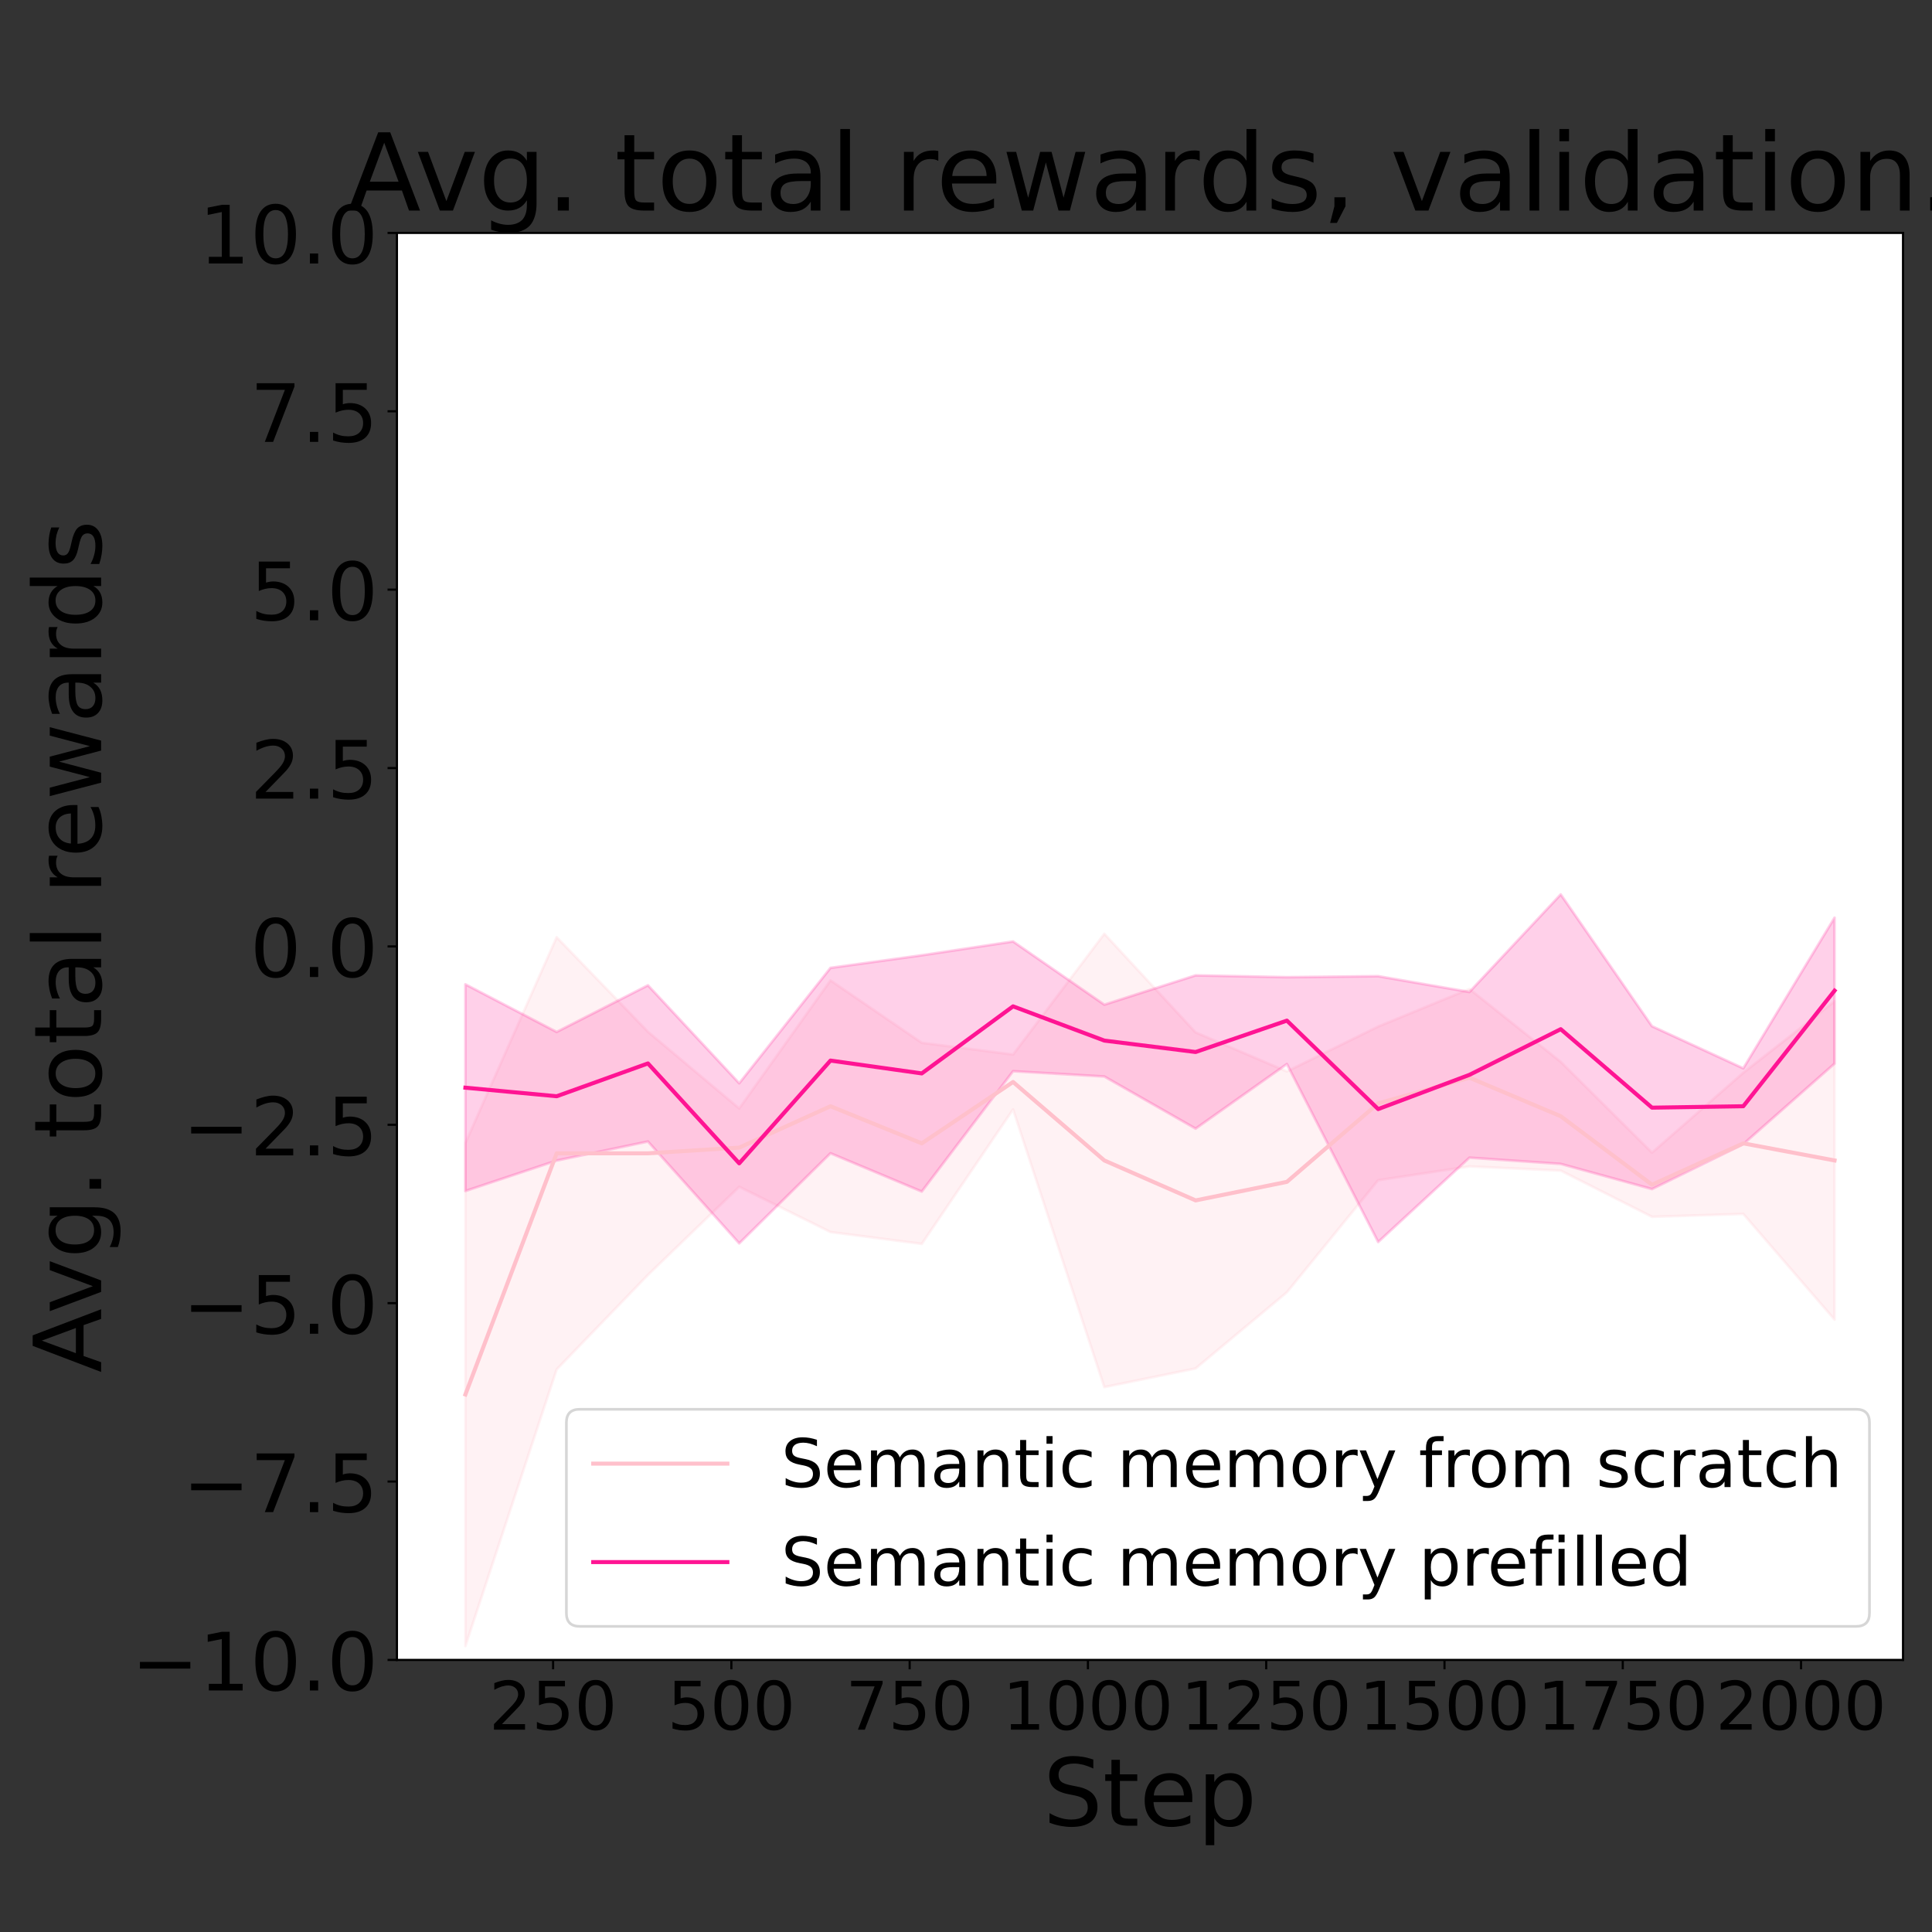 <?xml version="1.0" encoding="UTF-8"?>
<svg xmlns="http://www.w3.org/2000/svg" xmlns:xlink="http://www.w3.org/1999/xlink" width="720pt" height="720pt" viewBox="0 0 720 720" version="1.1">
<rect x="0" y="0" width="720" height="720" fill="#333333" stroke="none"/>
<defs>
<g>
<symbol overflow="visible" id="glyph0-0">
<path style="stroke:none;" d="M 4.801 -2.074 L 13.398 -2.074 L 13.398 0 L 1.824 0 L 1.824 -2.074 C 2.75 -3.023 4.023 -4.324 5.648 -5.977 C 7.25 -7.602 8.273 -8.648 8.699 -9.125 C 9.5 -10 10.051 -10.75 10.352 -11.375 C 10.648 -11.977 10.824 -12.602 10.824 -13.199 C 10.824 -14.148 10.477 -14.949 9.801 -15.551 C 9.125 -16.148 8.25 -16.477 7.148 -16.477 C 6.375 -16.477 5.551 -16.324 4.699 -16.074 C 3.852 -15.801 2.926 -15.398 1.949 -14.852 L 1.949 -17.352 C 2.949 -17.75 3.875 -18.051 4.727 -18.25 C 5.574 -18.449 6.375 -18.551 7.102 -18.551 C 8.977 -18.551 10.477 -18.074 11.602 -17.125 C 12.727 -16.176 13.301 -14.926 13.301 -13.352 C 13.301 -12.602 13.148 -11.875 12.875 -11.227 C 12.602 -10.551 12.102 -9.75 11.352 -8.852 C 11.148 -8.602 10.5 -7.926 9.398 -6.801 C 8.301 -5.676 6.773 -4.102 4.801 -2.074 Z M 4.801 -2.074 "/>
</symbol>
<symbol overflow="visible" id="glyph0-1">
<path style="stroke:none;" d="M 2.699 -18.227 L 12.375 -18.227 L 12.375 -16.148 L 4.949 -16.148 L 4.949 -11.676 C 5.301 -11.801 5.676 -11.898 6.023 -11.949 C 6.375 -12 6.75 -12.051 7.102 -12.051 C 9.125 -12.051 10.727 -11.477 11.926 -10.375 C 13.125 -9.25 13.727 -7.75 13.727 -5.852 C 13.727 -3.875 13.102 -2.352 11.875 -1.273 C 10.648 -0.199 8.926 0.324 6.727 0.324 C 5.949 0.324 5.176 0.25 4.375 0.148 C 3.574 0.023 2.773 -0.148 1.926 -0.426 L 1.926 -2.898 C 2.648 -2.5 3.398 -2.199 4.199 -2 C 4.977 -1.801 5.801 -1.727 6.676 -1.727 C 8.074 -1.727 9.199 -2.074 10.023 -2.824 C 10.824 -3.574 11.25 -4.574 11.25 -5.852 C 11.25 -7.102 10.824 -8.102 10.023 -8.852 C 9.199 -9.602 8.074 -9.977 6.676 -9.977 C 6.023 -9.977 5.352 -9.898 4.699 -9.75 C 4.051 -9.602 3.375 -9.375 2.699 -9.074 Z M 2.699 -18.227 "/>
</symbol>
<symbol overflow="visible" id="glyph0-2">
<path style="stroke:none;" d="M 7.949 -16.602 C 6.676 -16.602 5.727 -15.977 5.074 -14.727 C 4.426 -13.477 4.125 -11.602 4.125 -9.102 C 4.125 -6.602 4.426 -4.727 5.074 -3.477 C 5.727 -2.227 6.676 -1.602 7.949 -1.602 C 9.227 -1.602 10.176 -2.227 10.824 -3.477 C 11.449 -4.727 11.773 -6.602 11.773 -9.102 C 11.773 -11.602 11.449 -13.477 10.824 -14.727 C 10.176 -15.977 9.227 -16.602 7.949 -16.602 Z M 7.949 -18.551 C 9.977 -18.551 11.523 -17.727 12.625 -16.125 C 13.699 -14.5 14.25 -12.148 14.25 -9.102 C 14.25 -6.023 13.699 -3.676 12.625 -2.074 C 11.523 -0.477 9.977 0.324 7.926 0.324 C 5.875 0.324 4.324 -0.477 3.25 -2.074 C 2.176 -3.676 1.648 -6.023 1.648 -9.102 C 1.648 -12.148 2.176 -14.5 3.25 -16.125 C 4.324 -17.727 5.898 -18.551 7.949 -18.551 Z M 7.949 -18.551 "/>
</symbol>
<symbol overflow="visible" id="glyph0-3">
<path style="stroke:none;" d="M 2.051 -18.227 L 13.773 -18.227 L 13.773 -17.176 L 7.148 0 L 4.574 0 L 10.801 -16.148 L 2.051 -16.148 Z M 2.051 -18.227 "/>
</symbol>
<symbol overflow="visible" id="glyph0-4">
<path style="stroke:none;" d="M 3.102 -2.074 L 7.125 -2.074 L 7.125 -15.977 L 2.75 -15.102 L 2.75 -17.352 L 7.102 -18.227 L 9.574 -18.227 L 9.574 -2.074 L 13.602 -2.074 L 13.602 0 L 3.102 0 Z M 3.102 -2.074 "/>
</symbol>
<symbol overflow="visible" id="glyph0-5">
<path style="stroke:none;" d="M 13.375 -17.625 L 13.375 -15.227 C 12.426 -15.676 11.551 -16 10.727 -16.227 C 9.875 -16.426 9.074 -16.551 8.324 -16.551 C 6.977 -16.551 5.926 -16.273 5.199 -15.773 C 4.477 -15.25 4.125 -14.5 4.125 -13.551 C 4.125 -12.75 4.352 -12.125 4.852 -11.727 C 5.324 -11.301 6.25 -10.977 7.602 -10.727 L 9.102 -10.426 C 10.926 -10.074 12.273 -9.449 13.148 -8.574 C 14.023 -7.676 14.477 -6.5 14.477 -5.023 C 14.477 -3.25 13.875 -1.926 12.699 -1.023 C 11.5 -0.125 9.773 0.324 7.5 0.324 C 6.625 0.324 5.699 0.227 4.727 0.051 C 3.75 -0.125 2.75 -0.398 1.727 -0.801 L 1.727 -3.352 C 2.727 -2.773 3.699 -2.352 4.648 -2.074 C 5.602 -1.773 6.551 -1.648 7.5 -1.648 C 8.898 -1.648 9.977 -1.926 10.75 -2.477 C 11.5 -3.023 11.898 -3.801 11.898 -4.852 C 11.898 -5.75 11.625 -6.449 11.074 -6.949 C 10.523 -7.449 9.625 -7.824 8.375 -8.074 L 6.875 -8.375 C 5.023 -8.727 3.699 -9.301 2.875 -10.102 C 2.051 -10.875 1.648 -11.949 1.648 -13.352 C 1.648 -14.949 2.199 -16.227 3.352 -17.148 C 4.477 -18.074 6.051 -18.551 8.051 -18.551 C 8.898 -18.551 9.75 -18.477 10.648 -18.324 C 11.523 -18.176 12.426 -17.926 13.375 -17.625 Z M 13.375 -17.625 "/>
</symbol>
<symbol overflow="visible" id="glyph0-6">
<path style="stroke:none;" d="M 14.051 -7.398 L 14.051 -6.301 L 3.727 -6.301 C 3.824 -4.75 4.273 -3.551 5.125 -2.75 C 5.949 -1.949 7.102 -1.551 8.602 -1.551 C 9.449 -1.551 10.301 -1.648 11.102 -1.852 C 11.898 -2.051 12.727 -2.375 13.523 -2.824 L 13.523 -0.699 C 12.727 -0.352 11.898 -0.074 11.051 0.074 C 10.199 0.227 9.324 0.324 8.477 0.324 C 6.273 0.324 4.551 -0.301 3.273 -1.551 C 2 -2.801 1.375 -4.523 1.375 -6.699 C 1.375 -8.926 1.977 -10.699 3.176 -12.023 C 4.375 -13.324 6.023 -14 8.074 -14 C 9.926 -14 11.375 -13.398 12.449 -12.227 C 13.5 -11.023 14.051 -9.426 14.051 -7.398 Z M 11.801 -8.051 C 11.773 -9.273 11.426 -10.25 10.773 -11 C 10.102 -11.727 9.199 -12.102 8.102 -12.102 C 6.852 -12.102 5.852 -11.727 5.102 -11.023 C 4.352 -10.324 3.898 -9.324 3.801 -8.051 Z M 11.801 -8.051 "/>
</symbol>
<symbol overflow="visible" id="glyph0-7">
<path style="stroke:none;" d="M 13 -11.051 C 13.551 -12.051 14.227 -12.773 15 -13.273 C 15.773 -13.75 16.699 -14 17.773 -14 C 19.176 -14 20.273 -13.5 21.051 -12.5 C 21.824 -11.5 22.227 -10.074 22.227 -8.25 L 22.227 0 L 19.977 0 L 19.977 -8.176 C 19.977 -9.477 19.727 -10.449 19.273 -11.102 C 18.801 -11.727 18.102 -12.051 17.148 -12.051 C 15.977 -12.051 15.051 -11.648 14.375 -10.875 C 13.699 -10.102 13.375 -9.051 13.375 -7.727 L 13.375 0 L 11.125 0 L 11.125 -8.176 C 11.125 -9.477 10.875 -10.449 10.426 -11.102 C 9.949 -11.727 9.227 -12.051 8.273 -12.051 C 7.125 -12.051 6.199 -11.648 5.523 -10.875 C 4.852 -10.102 4.523 -9.051 4.523 -7.727 L 4.523 0 L 2.273 0 L 2.273 -13.676 L 4.523 -13.676 L 4.523 -11.551 C 5.023 -12.375 5.648 -13 6.375 -13.398 C 7.074 -13.801 7.926 -14 8.926 -14 C 9.926 -14 10.75 -13.75 11.449 -13.25 C 12.148 -12.75 12.648 -12 13 -11.051 Z M 13 -11.051 "/>
</symbol>
<symbol overflow="visible" id="glyph0-8">
<path style="stroke:none;" d="M 8.574 -6.875 C 6.75 -6.875 5.5 -6.648 4.801 -6.25 C 4.102 -5.824 3.75 -5.125 3.75 -4.125 C 3.75 -3.324 4 -2.676 4.523 -2.227 C 5.051 -1.75 5.773 -1.523 6.676 -1.523 C 7.926 -1.523 8.926 -1.949 9.676 -2.852 C 10.426 -3.727 10.801 -4.898 10.801 -6.375 L 10.801 -6.875 Z M 13.051 -7.801 L 13.051 0 L 10.801 0 L 10.801 -2.074 C 10.273 -1.227 9.625 -0.625 8.875 -0.25 C 8.125 0.125 7.176 0.324 6.074 0.324 C 4.676 0.324 3.551 -0.051 2.727 -0.824 C 1.898 -1.602 1.5 -2.648 1.5 -3.977 C 1.5 -5.5 2 -6.648 3.051 -7.449 C 4.074 -8.227 5.602 -8.625 7.648 -8.625 L 10.801 -8.625 L 10.801 -8.852 C 10.801 -9.875 10.449 -10.676 9.773 -11.25 C 9.102 -11.801 8.148 -12.102 6.926 -12.102 C 6.125 -12.102 5.375 -12 4.625 -11.801 C 3.875 -11.602 3.176 -11.324 2.5 -10.977 L 2.5 -13.051 C 3.301 -13.352 4.102 -13.602 4.875 -13.75 C 5.648 -13.898 6.398 -14 7.148 -14 C 9.125 -14 10.602 -13.477 11.574 -12.449 C 12.551 -11.426 13.051 -9.875 13.051 -7.801 Z M 13.051 -7.801 "/>
</symbol>
<symbol overflow="visible" id="glyph0-9">
<path style="stroke:none;" d="M 13.727 -8.25 L 13.727 0 L 11.477 0 L 11.477 -8.176 C 11.477 -9.477 11.199 -10.426 10.699 -11.074 C 10.199 -11.727 9.449 -12.051 8.449 -12.051 C 7.227 -12.051 6.273 -11.648 5.574 -10.875 C 4.875 -10.102 4.523 -9.051 4.523 -7.727 L 4.523 0 L 2.273 0 L 2.273 -13.676 L 4.523 -13.676 L 4.523 -11.551 C 5.051 -12.352 5.676 -12.977 6.426 -13.375 C 7.148 -13.773 8 -14 8.949 -14 C 10.5 -14 11.699 -13.5 12.5 -12.523 C 13.301 -11.551 13.727 -10.125 13.727 -8.25 Z M 13.727 -8.25 "/>
</symbol>
<symbol overflow="visible" id="glyph0-10">
<path style="stroke:none;" d="M 4.574 -17.551 L 4.574 -13.676 L 9.199 -13.676 L 9.199 -11.926 L 4.574 -11.926 L 4.574 -4.5 C 4.574 -3.375 4.727 -2.648 5.023 -2.352 C 5.324 -2.023 5.949 -1.875 6.898 -1.875 L 9.199 -1.875 L 9.199 0 L 6.898 0 C 5.148 0 3.949 -0.324 3.301 -0.977 C 2.648 -1.625 2.324 -2.801 2.324 -4.5 L 2.324 -11.926 L 0.676 -11.926 L 0.676 -13.676 L 2.324 -13.676 L 2.324 -17.551 Z M 4.574 -17.551 "/>
</symbol>
<symbol overflow="visible" id="glyph0-11">
<path style="stroke:none;" d="M 2.352 -13.676 L 4.602 -13.676 L 4.602 0 L 2.352 0 Z M 2.352 -19 L 4.602 -19 L 4.602 -16.148 L 2.352 -16.148 Z M 2.352 -19 "/>
</symbol>
<symbol overflow="visible" id="glyph0-12">
<path style="stroke:none;" d="M 12.199 -13.148 L 12.199 -11.051 C 11.551 -11.398 10.926 -11.648 10.273 -11.824 C 9.625 -12 9 -12.102 8.352 -12.102 C 6.898 -12.102 5.75 -11.625 4.949 -10.699 C 4.148 -9.773 3.75 -8.477 3.75 -6.824 C 3.75 -5.148 4.148 -3.852 4.949 -2.926 C 5.75 -2 6.898 -1.551 8.352 -1.551 C 9 -1.551 9.625 -1.625 10.273 -1.801 C 10.926 -1.977 11.551 -2.25 12.199 -2.602 L 12.199 -0.523 C 11.551 -0.227 10.898 0 10.25 0.125 C 9.574 0.25 8.852 0.324 8.102 0.324 C 6.051 0.324 4.398 -0.301 3.199 -1.602 C 1.977 -2.875 1.375 -4.625 1.375 -6.824 C 1.375 -9.051 1.977 -10.801 3.199 -12.074 C 4.426 -13.352 6.102 -14 8.25 -14 C 8.949 -14 9.625 -13.926 10.273 -13.773 C 10.926 -13.625 11.574 -13.426 12.199 -13.148 Z M 12.199 -13.148 "/>
</symbol>
<symbol overflow="visible" id="glyph0-13">
<path style="stroke:none;" d=""/>
</symbol>
<symbol overflow="visible" id="glyph0-14">
<path style="stroke:none;" d="M 7.648 -12.102 C 6.449 -12.102 5.5 -11.625 4.801 -10.676 C 4.102 -9.727 3.75 -8.449 3.75 -6.824 C 3.75 -5.176 4.074 -3.898 4.773 -2.949 C 5.477 -2 6.426 -1.551 7.648 -1.551 C 8.852 -1.551 9.801 -2 10.5 -2.949 C 11.199 -3.898 11.551 -5.176 11.551 -6.824 C 11.551 -8.426 11.199 -9.727 10.5 -10.676 C 9.801 -11.625 8.852 -12.102 7.648 -12.102 Z M 7.648 -14 C 9.602 -14 11.125 -13.352 12.25 -12.102 C 13.352 -10.824 13.926 -9.074 13.926 -6.824 C 13.926 -4.574 13.352 -2.824 12.25 -1.574 C 11.125 -0.301 9.602 0.324 7.648 0.324 C 5.676 0.324 4.125 -0.301 3.023 -1.574 C 1.926 -2.824 1.375 -4.574 1.375 -6.824 C 1.375 -9.074 1.926 -10.824 3.023 -12.102 C 4.125 -13.352 5.676 -14 7.648 -14 Z M 7.648 -14 "/>
</symbol>
<symbol overflow="visible" id="glyph0-15">
<path style="stroke:none;" d="M 10.273 -11.574 C 10.023 -11.727 9.75 -11.824 9.449 -11.898 C 9.148 -11.949 8.824 -12 8.477 -12 C 7.199 -12 6.227 -11.574 5.551 -10.75 C 4.852 -9.926 4.523 -8.75 4.523 -7.199 L 4.523 0 L 2.273 0 L 2.273 -13.676 L 4.523 -13.676 L 4.523 -11.551 C 4.977 -12.375 5.602 -13 6.352 -13.398 C 7.102 -13.801 8.023 -14 9.125 -14 C 9.273 -14 9.449 -13.977 9.648 -13.977 C 9.824 -13.949 10.023 -13.926 10.273 -13.875 Z M 10.273 -11.574 "/>
</symbol>
<symbol overflow="visible" id="glyph0-16">
<path style="stroke:none;" d="M 8.051 1.25 C 7.398 2.852 6.773 3.926 6.176 4.426 C 5.574 4.926 4.773 5.176 3.773 5.176 L 1.977 5.176 L 1.977 3.301 L 3.301 3.301 C 3.898 3.301 4.375 3.148 4.727 2.852 C 5.074 2.551 5.449 1.875 5.875 0.773 L 6.273 -0.227 L 0.75 -13.676 L 3.125 -13.676 L 7.398 -2.977 L 11.676 -13.676 L 14.051 -13.676 Z M 8.051 1.25 "/>
</symbol>
<symbol overflow="visible" id="glyph0-17">
<path style="stroke:none;" d="M 9.273 -19 L 9.273 -17.125 L 7.125 -17.125 C 6.324 -17.125 5.75 -16.949 5.449 -16.625 C 5.125 -16.301 4.977 -15.727 4.977 -14.875 L 4.977 -13.676 L 8.676 -13.676 L 8.676 -11.926 L 4.977 -11.926 L 4.977 0 L 2.727 0 L 2.727 -11.926 L 0.574 -11.926 L 0.574 -13.676 L 2.727 -13.676 L 2.727 -14.625 C 2.727 -16.125 3.074 -17.25 3.773 -17.949 C 4.477 -18.648 5.602 -19 7.148 -19 Z M 9.273 -19 "/>
</symbol>
<symbol overflow="visible" id="glyph0-18">
<path style="stroke:none;" d="M 11.074 -13.273 L 11.074 -11.148 C 10.426 -11.449 9.773 -11.699 9.102 -11.875 C 8.398 -12.023 7.699 -12.125 6.977 -12.125 C 5.852 -12.125 5 -11.949 4.449 -11.602 C 3.898 -11.25 3.625 -10.75 3.625 -10.074 C 3.625 -9.551 3.824 -9.148 4.227 -8.852 C 4.625 -8.551 5.426 -8.25 6.625 -8 L 7.398 -7.824 C 9 -7.477 10.125 -6.977 10.801 -6.375 C 11.449 -5.75 11.801 -4.875 11.801 -3.773 C 11.801 -2.5 11.301 -1.5 10.301 -0.773 C 9.301 -0.023 7.898 0.324 6.148 0.324 C 5.398 0.324 4.648 0.25 3.852 0.125 C 3.051 0 2.227 -0.199 1.352 -0.5 L 1.352 -2.824 C 2.176 -2.375 3 -2.051 3.801 -1.852 C 4.602 -1.625 5.398 -1.523 6.199 -1.523 C 7.25 -1.523 8.074 -1.699 8.648 -2.051 C 9.199 -2.398 9.5 -2.926 9.5 -3.602 C 9.5 -4.199 9.273 -4.676 8.875 -5 C 8.477 -5.324 7.574 -5.648 6.176 -5.949 L 5.398 -6.125 C 4 -6.426 2.977 -6.875 2.375 -7.477 C 1.75 -8.074 1.449 -8.898 1.449 -9.977 C 1.449 -11.25 1.898 -12.25 2.801 -12.949 C 3.699 -13.648 5 -14 6.699 -14 C 7.523 -14 8.301 -13.926 9.051 -13.801 C 9.773 -13.676 10.449 -13.5 11.074 -13.273 Z M 11.074 -13.273 "/>
</symbol>
<symbol overflow="visible" id="glyph0-19">
<path style="stroke:none;" d="M 13.727 -8.25 L 13.727 0 L 11.477 0 L 11.477 -8.176 C 11.477 -9.477 11.199 -10.426 10.699 -11.074 C 10.199 -11.727 9.449 -12.051 8.449 -12.051 C 7.227 -12.051 6.273 -11.648 5.574 -10.875 C 4.875 -10.102 4.523 -9.051 4.523 -7.727 L 4.523 0 L 2.273 0 L 2.273 -19 L 4.523 -19 L 4.523 -11.551 C 5.051 -12.352 5.676 -12.977 6.426 -13.375 C 7.148 -13.773 8 -14 8.949 -14 C 10.5 -14 11.699 -13.5 12.5 -12.523 C 13.301 -11.551 13.727 -10.125 13.727 -8.25 Z M 13.727 -8.25 "/>
</symbol>
<symbol overflow="visible" id="glyph0-20">
<path style="stroke:none;" d="M 4.523 -2.051 L 4.523 5.176 L 2.273 5.176 L 2.273 -13.676 L 4.523 -13.676 L 4.523 -11.602 C 4.977 -12.398 5.574 -13 6.301 -13.398 C 7.023 -13.801 7.898 -14 8.898 -14 C 10.551 -14 11.898 -13.324 12.949 -12.023 C 13.977 -10.699 14.5 -8.977 14.5 -6.824 C 14.5 -4.676 13.977 -2.926 12.949 -1.625 C 11.898 -0.324 10.551 0.324 8.898 0.324 C 7.898 0.324 7.023 0.125 6.301 -0.25 C 5.574 -0.625 4.977 -1.227 4.523 -2.051 Z M 12.176 -6.824 C 12.176 -8.477 11.824 -9.75 11.148 -10.699 C 10.449 -11.648 9.523 -12.125 8.352 -12.125 C 7.148 -12.125 6.227 -11.648 5.551 -10.699 C 4.852 -9.75 4.523 -8.477 4.523 -6.824 C 4.523 -5.176 4.852 -3.875 5.551 -2.926 C 6.227 -1.977 7.148 -1.523 8.352 -1.523 C 9.523 -1.523 10.449 -1.977 11.148 -2.926 C 11.824 -3.875 12.176 -5.176 12.176 -6.824 Z M 12.176 -6.824 "/>
</symbol>
<symbol overflow="visible" id="glyph0-21">
<path style="stroke:none;" d="M 2.352 -19 L 4.602 -19 L 4.602 0 L 2.352 0 Z M 2.352 -19 "/>
</symbol>
<symbol overflow="visible" id="glyph0-22">
<path style="stroke:none;" d="M 11.352 -11.602 L 11.352 -19 L 13.602 -19 L 13.602 0 L 11.352 0 L 11.352 -2.051 C 10.875 -1.227 10.273 -0.625 9.551 -0.25 C 8.824 0.125 7.977 0.324 6.977 0.324 C 5.324 0.324 3.977 -0.324 2.926 -1.625 C 1.875 -2.926 1.375 -4.676 1.375 -6.824 C 1.375 -8.977 1.875 -10.699 2.926 -12.023 C 3.977 -13.324 5.324 -14 6.977 -14 C 7.977 -14 8.824 -13.801 9.551 -13.398 C 10.273 -13 10.875 -12.398 11.352 -11.602 Z M 3.699 -6.824 C 3.699 -5.176 4.023 -3.875 4.699 -2.926 C 5.375 -1.977 6.301 -1.523 7.5 -1.523 C 8.699 -1.523 9.625 -1.977 10.324 -2.926 C 11 -3.875 11.352 -5.176 11.352 -6.824 C 11.352 -8.477 11 -9.75 10.324 -10.699 C 9.625 -11.648 8.699 -12.125 7.5 -12.125 C 6.301 -12.125 5.375 -11.648 4.699 -10.699 C 4.023 -9.75 3.699 -8.477 3.699 -6.824 Z M 3.699 -6.824 "/>
</symbol>
<symbol overflow="visible" id="glyph1-0">
<path style="stroke:none;" d="M 18.727 -24.676 L 18.727 -21.316 C 17.395 -21.945 16.172 -22.398 15.016 -22.715 C 13.824 -22.996 12.703 -23.172 11.656 -23.172 C 9.766 -23.172 8.297 -22.785 7.281 -22.086 C 6.266 -21.352 5.773 -20.301 5.773 -18.969 C 5.773 -17.852 6.09 -16.977 6.789 -16.414 C 7.453 -15.82 8.75 -15.363 10.641 -15.016 L 12.738 -14.594 C 15.297 -14.105 17.184 -13.23 18.41 -12.004 C 19.637 -10.746 20.266 -9.102 20.266 -7.035 C 20.266 -4.551 19.426 -2.695 17.781 -1.434 C 16.102 -0.176 13.684 0.453 10.5 0.453 C 9.273 0.453 7.98 0.316 6.613 0.07 C 5.25 -0.176 3.852 -0.559 2.414 -1.121 L 2.414 -4.691 C 3.816 -3.887 5.18 -3.289 6.512 -2.906 C 7.84 -2.484 9.172 -2.309 10.5 -2.309 C 12.461 -2.309 13.965 -2.695 15.051 -3.465 C 16.102 -4.234 16.66 -5.32 16.66 -6.789 C 16.66 -8.051 16.273 -9.031 15.504 -9.73 C 14.734 -10.43 13.477 -10.953 11.727 -11.305 L 9.625 -11.727 C 7.035 -12.215 5.18 -13.02 4.023 -14.141 C 2.871 -15.227 2.309 -16.73 2.309 -18.691 C 2.309 -20.93 3.078 -22.715 4.691 -24.012 C 6.266 -25.305 8.469 -25.969 11.27 -25.969 C 12.461 -25.969 13.648 -25.863 14.91 -25.656 C 16.137 -25.445 17.395 -25.094 18.727 -24.676 Z M 18.727 -24.676 "/>
</symbol>
<symbol overflow="visible" id="glyph1-1">
<path style="stroke:none;" d="M 6.406 -24.57 L 6.406 -19.145 L 12.879 -19.145 L 12.879 -16.695 L 6.406 -16.695 L 6.406 -6.301 C 6.406 -4.727 6.613 -3.711 7.035 -3.289 C 7.453 -2.836 8.328 -2.625 9.66 -2.625 L 12.879 -2.625 L 12.879 0 L 9.66 0 C 7.211 0 5.531 -0.453 4.621 -1.363 C 3.711 -2.273 3.254 -3.922 3.254 -6.301 L 3.254 -16.695 L 0.945 -16.695 L 0.945 -19.145 L 3.254 -19.145 L 3.254 -24.57 Z M 6.406 -24.57 "/>
</symbol>
<symbol overflow="visible" id="glyph1-2">
<path style="stroke:none;" d="M 19.672 -10.359 L 19.672 -8.82 L 5.215 -8.82 C 5.355 -6.648 5.984 -4.969 7.176 -3.852 C 8.328 -2.73 9.941 -2.172 12.039 -2.172 C 13.23 -2.172 14.422 -2.309 15.539 -2.59 C 16.66 -2.871 17.816 -3.324 18.934 -3.953 L 18.934 -0.98 C 17.816 -0.488 16.66 -0.105 15.469 0.105 C 14.281 0.316 13.055 0.453 11.863 0.453 C 8.785 0.453 6.371 -0.422 4.586 -2.172 C 2.801 -3.922 1.926 -6.336 1.926 -9.379 C 1.926 -12.496 2.766 -14.98 4.445 -16.836 C 6.125 -18.656 8.434 -19.602 11.305 -19.602 C 13.895 -19.602 15.926 -18.762 17.43 -17.113 C 18.898 -15.434 19.672 -13.195 19.672 -10.359 Z M 16.52 -11.27 C 16.484 -12.984 15.996 -14.352 15.086 -15.398 C 14.141 -16.414 12.879 -16.941 11.34 -16.941 C 9.59 -16.941 8.191 -16.414 7.141 -15.434 C 6.09 -14.453 5.461 -13.055 5.32 -11.27 Z M 16.52 -11.27 "/>
</symbol>
<symbol overflow="visible" id="glyph1-3">
<path style="stroke:none;" d="M 6.336 -2.871 L 6.336 7.246 L 3.184 7.246 L 3.184 -19.145 L 6.336 -19.145 L 6.336 -16.238 C 6.965 -17.359 7.805 -18.199 8.82 -18.762 C 9.836 -19.32 11.059 -19.602 12.461 -19.602 C 14.77 -19.602 16.66 -18.656 18.129 -16.836 C 19.566 -14.98 20.301 -12.566 20.301 -9.555 C 20.301 -6.547 19.566 -4.094 18.129 -2.273 C 16.66 -0.453 14.77 0.453 12.461 0.453 C 11.059 0.453 9.836 0.176 8.82 -0.352 C 7.805 -0.875 6.965 -1.715 6.336 -2.871 Z M 17.047 -9.555 C 17.047 -11.863 16.555 -13.648 15.609 -14.98 C 14.629 -16.309 13.336 -16.977 11.691 -16.977 C 10.012 -16.977 8.715 -16.309 7.77 -14.98 C 6.789 -13.648 6.336 -11.863 6.336 -9.555 C 6.336 -7.246 6.789 -5.426 7.77 -4.094 C 8.715 -2.766 10.012 -2.137 11.691 -2.137 C 13.336 -2.137 14.629 -2.766 15.609 -4.094 C 16.555 -5.426 17.047 -7.246 17.047 -9.555 Z M 17.047 -9.555 "/>
</symbol>
<symbol overflow="visible" id="glyph2-0">
<path style="stroke:none;" d="M 3.719 -2.488 L 8.551 -2.488 L 8.551 -19.172 L 3.301 -18.121 L 3.301 -20.82 L 8.52 -21.871 L 11.488 -21.871 L 11.488 -2.488 L 16.32 -2.488 L 16.32 0 L 3.719 0 Z M 3.719 -2.488 "/>
</symbol>
<symbol overflow="visible" id="glyph2-1">
<path style="stroke:none;" d="M 9.539 -19.922 C 8.012 -19.922 6.871 -19.172 6.09 -17.672 C 5.309 -16.172 4.949 -13.922 4.949 -10.922 C 4.949 -7.922 5.309 -5.672 6.09 -4.172 C 6.871 -2.672 8.012 -1.922 9.539 -1.922 C 11.07 -1.922 12.211 -2.672 12.988 -4.172 C 13.738 -5.672 14.129 -7.922 14.129 -10.922 C 14.129 -13.922 13.738 -16.172 12.988 -17.672 C 12.211 -19.172 11.07 -19.922 9.539 -19.922 Z M 9.539 -22.262 C 11.969 -22.262 13.828 -21.27 15.148 -19.352 C 16.441 -17.398 17.102 -14.578 17.102 -10.922 C 17.102 -7.23 16.441 -4.41 15.148 -2.488 C 13.828 -0.57 11.969 0.391 9.512 0.391 C 7.051 0.391 5.191 -0.57 3.898 -2.488 C 2.609 -4.41 1.98 -7.23 1.98 -10.922 C 1.98 -14.578 2.609 -17.398 3.898 -19.352 C 5.191 -21.27 7.078 -22.262 9.539 -22.262 Z M 9.539 -22.262 "/>
</symbol>
<symbol overflow="visible" id="glyph2-2">
<path style="stroke:none;" d="M 3.211 -3.719 L 6.301 -3.719 L 6.301 0 L 3.211 0 Z M 3.211 -3.719 "/>
</symbol>
<symbol overflow="visible" id="glyph2-3">
<path style="stroke:none;" d="M 2.461 -21.871 L 16.531 -21.871 L 16.531 -20.609 L 8.578 0 L 5.488 0 L 12.961 -19.379 L 2.461 -19.379 Z M 2.461 -21.871 "/>
</symbol>
<symbol overflow="visible" id="glyph2-4">
<path style="stroke:none;" d="M 3.238 -21.871 L 14.852 -21.871 L 14.852 -19.379 L 5.941 -19.379 L 5.941 -14.012 C 6.359 -14.16 6.809 -14.281 7.23 -14.34 C 7.648 -14.398 8.102 -14.461 8.52 -14.461 C 10.949 -14.461 12.871 -13.77 14.309 -12.449 C 15.75 -11.102 16.469 -9.301 16.469 -7.02 C 16.469 -4.648 15.719 -2.82 14.25 -1.531 C 12.781 -0.238 10.711 0.391 8.07 0.391 C 7.141 0.391 6.211 0.301 5.25 0.18 C 4.289 0.031 3.328 -0.18 2.309 -0.512 L 2.309 -3.48 C 3.18 -3 4.078 -2.641 5.039 -2.398 C 5.969 -2.16 6.961 -2.07 8.012 -2.07 C 9.691 -2.07 11.039 -2.488 12.031 -3.391 C 12.988 -4.289 13.5 -5.488 13.5 -7.02 C 13.5 -8.52 12.988 -9.719 12.031 -10.621 C 11.039 -11.52 9.691 -11.969 8.012 -11.969 C 7.23 -11.969 6.422 -11.879 5.641 -11.699 C 4.859 -11.52 4.051 -11.25 3.238 -10.891 Z M 3.238 -21.871 "/>
</symbol>
<symbol overflow="visible" id="glyph2-5">
<path style="stroke:none;" d="M 5.762 -2.488 L 16.078 -2.488 L 16.078 0 L 2.191 0 L 2.191 -2.488 C 3.301 -3.629 4.828 -5.191 6.781 -7.172 C 8.699 -9.121 9.93 -10.379 10.441 -10.949 C 11.398 -12 12.059 -12.898 12.422 -13.648 C 12.781 -14.371 12.988 -15.121 12.988 -15.84 C 12.988 -16.98 12.57 -17.941 11.762 -18.66 C 10.949 -19.379 9.898 -19.77 8.578 -19.77 C 7.648 -19.77 6.66 -19.59 5.641 -19.289 C 4.621 -18.961 3.512 -18.48 2.34 -17.82 L 2.34 -20.82 C 3.539 -21.301 4.648 -21.66 5.672 -21.898 C 6.691 -22.141 7.648 -22.262 8.52 -22.262 C 10.77 -22.262 12.57 -21.691 13.922 -20.551 C 15.27 -19.41 15.961 -17.91 15.961 -16.02 C 15.961 -15.121 15.781 -14.25 15.449 -13.469 C 15.121 -12.66 14.52 -11.699 13.621 -10.621 C 13.379 -10.32 12.602 -9.512 11.281 -8.16 C 9.961 -6.809 8.129 -4.922 5.762 -2.488 Z M 5.762 -2.488 "/>
</symbol>
<symbol overflow="visible" id="glyph3-0">
<path style="stroke:none;" d="M -22.121 -11.969 L -9.414 -7.281 L -9.414 -16.66 Z M -25.516 -10.012 L -25.516 -13.93 L 0 -23.66 L 0 -20.055 L -6.547 -17.746 L -6.547 -6.23 L 0 -3.922 L 0 -0.281 Z M -25.516 -10.012 "/>
</symbol>
<symbol overflow="visible" id="glyph3-1">
<path style="stroke:none;" d="M -19.145 -1.051 L -19.145 -4.375 L -3.078 -10.359 L -19.145 -16.344 L -19.145 -19.672 L 0 -12.496 L 0 -8.227 Z M -19.145 -1.051 "/>
</symbol>
<symbol overflow="visible" id="glyph3-2">
<path style="stroke:none;" d="M -9.801 -15.891 C -12.039 -15.891 -13.824 -15.398 -15.086 -14.488 C -16.344 -13.547 -16.977 -12.215 -16.977 -10.535 C -16.977 -8.855 -16.344 -7.523 -15.086 -6.578 C -13.824 -5.637 -12.039 -5.18 -9.801 -5.18 C -7.523 -5.18 -5.773 -5.637 -4.516 -6.578 C -3.254 -7.523 -2.625 -8.855 -2.625 -10.535 C -2.625 -12.215 -3.254 -13.547 -4.516 -14.488 C -5.773 -15.398 -7.523 -15.891 -9.801 -15.891 Z M -2.379 -19.039 C 0.84 -19.039 3.254 -18.305 4.863 -16.871 C 6.441 -15.398 7.246 -13.195 7.246 -10.219 C 7.246 -9.102 7.141 -8.086 7 -7.105 C 6.824 -6.125 6.578 -5.145 6.23 -4.234 L 3.184 -4.234 C 3.676 -5.145 4.023 -6.055 4.27 -6.965 C 4.516 -7.875 4.656 -8.785 4.656 -9.73 C 4.656 -11.762 4.094 -13.301 3.047 -14.352 C 1.961 -15.363 0.352 -15.891 -1.82 -15.891 L -3.359 -15.891 C -2.238 -15.227 -1.398 -14.387 -0.84 -13.371 C -0.281 -12.355 0 -11.164 0 -9.766 C 0 -7.387 -0.875 -5.496 -2.66 -4.059 C -4.445 -2.625 -6.824 -1.926 -9.801 -1.926 C -12.738 -1.926 -15.121 -2.625 -16.906 -4.059 C -18.691 -5.496 -19.602 -7.387 -19.602 -9.766 C -19.602 -11.164 -19.32 -12.355 -18.762 -13.371 C -18.199 -14.387 -17.359 -15.227 -16.238 -15.891 L -19.145 -15.891 L -19.145 -19.039 Z M -2.379 -19.039 "/>
</symbol>
<symbol overflow="visible" id="glyph3-3">
<path style="stroke:none;" d="M -4.34 -3.746 L -4.34 -7.352 L 0 -7.352 L 0 -3.746 Z M -4.34 -3.746 "/>
</symbol>
<symbol overflow="visible" id="glyph3-4">
<path style="stroke:none;" d=""/>
</symbol>
<symbol overflow="visible" id="glyph3-5">
<path style="stroke:none;" d="M -24.57 -6.406 L -19.145 -6.406 L -19.145 -12.879 L -16.695 -12.879 L -16.695 -6.406 L -6.301 -6.406 C -4.727 -6.406 -3.711 -6.613 -3.289 -7.035 C -2.836 -7.453 -2.625 -8.328 -2.625 -9.66 L -2.625 -12.879 L 0 -12.879 L 0 -9.66 C 0 -7.211 -0.453 -5.531 -1.363 -4.621 C -2.273 -3.711 -3.922 -3.254 -6.301 -3.254 L -16.695 -3.254 L -16.695 -0.945 L -19.145 -0.945 L -19.145 -3.254 L -24.57 -3.254 Z M -24.57 -6.406 "/>
</symbol>
<symbol overflow="visible" id="glyph3-6">
<path style="stroke:none;" d="M -16.941 -10.711 C -16.941 -9.031 -16.273 -7.699 -14.945 -6.719 C -13.613 -5.738 -11.828 -5.25 -9.555 -5.25 C -7.246 -5.25 -5.461 -5.703 -4.129 -6.684 C -2.801 -7.664 -2.172 -8.996 -2.172 -10.711 C -2.172 -12.391 -2.801 -13.719 -4.129 -14.699 C -5.461 -15.68 -7.246 -16.172 -9.555 -16.172 C -11.797 -16.172 -13.613 -15.68 -14.945 -14.699 C -16.273 -13.719 -16.941 -12.391 -16.941 -10.711 Z M -19.602 -10.711 C -19.602 -13.441 -18.691 -15.574 -16.941 -17.148 C -15.156 -18.691 -12.703 -19.496 -9.555 -19.496 C -6.406 -19.496 -3.953 -18.691 -2.203 -17.148 C -0.422 -15.574 0.453 -13.441 0.453 -10.711 C 0.453 -7.945 -0.422 -5.773 -2.203 -4.234 C -3.953 -2.695 -6.406 -1.926 -9.555 -1.926 C -12.703 -1.926 -15.156 -2.695 -16.941 -4.234 C -18.691 -5.773 -19.602 -7.945 -19.602 -10.711 Z M -19.602 -10.711 "/>
</symbol>
<symbol overflow="visible" id="glyph3-7">
<path style="stroke:none;" d="M -9.625 -12.004 C -9.625 -9.449 -9.309 -7.699 -8.75 -6.719 C -8.156 -5.738 -7.176 -5.25 -5.773 -5.25 C -4.656 -5.25 -3.746 -5.602 -3.113 -6.336 C -2.449 -7.07 -2.137 -8.086 -2.137 -9.344 C -2.137 -11.094 -2.73 -12.496 -3.988 -13.547 C -5.215 -14.594 -6.859 -15.121 -8.926 -15.121 L -9.625 -15.121 Z M -10.922 -18.27 L 0 -18.27 L 0 -15.121 L -2.906 -15.121 C -1.715 -14.387 -0.875 -13.477 -0.352 -12.426 C 0.176 -11.375 0.453 -10.047 0.453 -8.504 C 0.453 -6.547 -0.07 -4.969 -1.156 -3.816 C -2.238 -2.66 -3.711 -2.102 -5.566 -2.102 C -7.699 -2.102 -9.309 -2.801 -10.43 -4.27 C -11.516 -5.703 -12.074 -7.84 -12.074 -10.711 L -12.074 -15.121 L -12.391 -15.121 C -13.824 -15.121 -14.945 -14.629 -15.75 -13.684 C -16.52 -12.738 -16.941 -11.41 -16.941 -9.695 C -16.941 -8.574 -16.801 -7.523 -16.52 -6.477 C -16.238 -5.426 -15.855 -4.445 -15.363 -3.5 L -18.27 -3.5 C -18.691 -4.621 -19.039 -5.738 -19.25 -6.824 C -19.461 -7.91 -19.602 -8.961 -19.602 -10.012 C -19.602 -12.773 -18.863 -14.84 -17.43 -16.203 C -15.996 -17.57 -13.824 -18.27 -10.922 -18.27 Z M -10.922 -18.27 "/>
</symbol>
<symbol overflow="visible" id="glyph3-8">
<path style="stroke:none;" d="M -26.602 -3.289 L -26.602 -6.441 L 0 -6.441 L 0 -3.289 Z M -26.602 -3.289 "/>
</symbol>
<symbol overflow="visible" id="glyph3-9">
<path style="stroke:none;" d="M -16.203 -14.387 C -16.414 -14.035 -16.555 -13.648 -16.66 -13.23 C -16.73 -12.809 -16.801 -12.355 -16.801 -11.863 C -16.801 -10.078 -16.203 -8.715 -15.051 -7.77 C -13.895 -6.789 -12.25 -6.336 -10.078 -6.336 L 0 -6.336 L 0 -3.184 L -19.145 -3.184 L -19.145 -6.336 L -16.172 -6.336 C -17.324 -6.965 -18.199 -7.84 -18.762 -8.891 C -19.32 -9.941 -19.602 -11.234 -19.602 -12.773 C -19.602 -12.984 -19.566 -13.23 -19.566 -13.512 C -19.531 -13.754 -19.496 -14.035 -19.426 -14.387 Z M -16.203 -14.387 "/>
</symbol>
<symbol overflow="visible" id="glyph3-10">
<path style="stroke:none;" d="M -10.359 -19.672 L -8.82 -19.672 L -8.82 -5.215 C -6.648 -5.355 -4.969 -5.984 -3.852 -7.176 C -2.73 -8.328 -2.172 -9.941 -2.172 -12.039 C -2.172 -13.23 -2.309 -14.422 -2.59 -15.539 C -2.871 -16.66 -3.324 -17.816 -3.953 -18.934 L -0.98 -18.934 C -0.488 -17.816 -0.105 -16.66 0.105 -15.469 C 0.316 -14.281 0.453 -13.055 0.453 -11.863 C 0.453 -8.785 -0.422 -6.371 -2.172 -4.586 C -3.922 -2.801 -6.336 -1.926 -9.379 -1.926 C -12.496 -1.926 -14.98 -2.766 -16.836 -4.445 C -18.656 -6.125 -19.602 -8.434 -19.602 -11.305 C -19.602 -13.895 -18.762 -15.926 -17.113 -17.43 C -15.434 -18.898 -13.195 -19.672 -10.359 -19.672 Z M -11.27 -16.52 C -12.984 -16.484 -14.352 -15.996 -15.398 -15.086 C -16.414 -14.141 -16.941 -12.879 -16.941 -11.34 C -16.941 -9.59 -16.414 -8.191 -15.434 -7.141 C -14.453 -6.09 -13.055 -5.461 -11.27 -5.32 Z M -11.27 -16.52 "/>
</symbol>
<symbol overflow="visible" id="glyph3-11">
<path style="stroke:none;" d="M -19.145 -1.469 L -19.145 -4.621 L -4.199 -8.539 L -19.145 -12.461 L -19.145 -16.172 L -4.199 -20.09 L -19.145 -24.012 L -19.145 -27.16 L 0 -22.156 L 0 -18.445 L -15.68 -14.316 L 0 -10.184 L 0 -6.477 Z M -19.145 -1.469 "/>
</symbol>
<symbol overflow="visible" id="glyph3-12">
<path style="stroke:none;" d="M -16.238 -15.891 L -26.602 -15.891 L -26.602 -19.039 L 0 -19.039 L 0 -15.891 L -2.871 -15.891 C -1.715 -15.227 -0.875 -14.387 -0.352 -13.371 C 0.176 -12.355 0.453 -11.164 0.453 -9.766 C 0.453 -7.453 -0.453 -5.566 -2.273 -4.094 C -4.094 -2.625 -6.547 -1.926 -9.555 -1.926 C -12.566 -1.926 -14.98 -2.625 -16.836 -4.094 C -18.656 -5.566 -19.602 -7.453 -19.602 -9.766 C -19.602 -11.164 -19.32 -12.355 -18.762 -13.371 C -18.199 -14.387 -17.359 -15.227 -16.238 -15.891 Z M -9.555 -5.18 C -7.246 -5.18 -5.426 -5.637 -4.094 -6.578 C -2.766 -7.523 -2.137 -8.82 -2.137 -10.5 C -2.137 -12.18 -2.766 -13.477 -4.094 -14.453 C -5.426 -15.398 -7.246 -15.891 -9.555 -15.891 C -11.863 -15.891 -13.648 -15.398 -14.98 -14.453 C -16.309 -13.477 -16.977 -12.18 -16.977 -10.5 C -16.977 -8.82 -16.309 -7.523 -14.98 -6.578 C -13.648 -5.637 -11.863 -5.18 -9.555 -5.18 Z M -9.555 -5.18 "/>
</symbol>
<symbol overflow="visible" id="glyph3-13">
<path style="stroke:none;" d="M -18.586 -15.504 L -15.609 -15.504 C -16.031 -14.594 -16.379 -13.684 -16.625 -12.738 C -16.836 -11.762 -16.977 -10.781 -16.977 -9.766 C -16.977 -8.191 -16.73 -7 -16.238 -6.23 C -15.75 -5.461 -15.051 -5.074 -14.105 -5.074 C -13.371 -5.074 -12.809 -5.355 -12.391 -5.914 C -11.969 -6.477 -11.551 -7.594 -11.199 -9.273 L -10.953 -10.359 C -10.465 -12.602 -9.766 -14.176 -8.926 -15.121 C -8.051 -16.031 -6.824 -16.52 -5.285 -16.52 C -3.5 -16.52 -2.102 -15.82 -1.086 -14.422 C -0.035 -13.02 0.453 -11.059 0.453 -8.609 C 0.453 -7.559 0.352 -6.512 0.176 -5.391 C 0 -4.27 -0.281 -3.113 -0.699 -1.891 L -3.953 -1.891 C -3.324 -3.047 -2.871 -4.199 -2.59 -5.32 C -2.273 -6.441 -2.137 -7.559 -2.137 -8.68 C -2.137 -10.148 -2.379 -11.305 -2.871 -12.109 C -3.359 -12.879 -4.094 -13.301 -5.039 -13.301 C -5.879 -13.301 -6.547 -12.984 -7 -12.426 C -7.453 -11.863 -7.91 -10.605 -8.328 -8.645 L -8.574 -7.559 C -8.996 -5.602 -9.625 -4.164 -10.465 -3.324 C -11.305 -2.449 -12.461 -2.031 -13.965 -2.031 C -15.75 -2.031 -17.148 -2.66 -18.129 -3.922 C -19.109 -5.18 -19.602 -7 -19.602 -9.379 C -19.602 -10.535 -19.496 -11.621 -19.32 -12.672 C -19.145 -13.684 -18.898 -14.629 -18.586 -15.504 Z M -18.586 -15.504 "/>
</symbol>
<symbol overflow="visible" id="glyph4-0">
<path style="stroke:none;" d="M 13.68 -25.281 L 8.32 -10.762 L 19.039 -10.762 Z M 11.441 -29.16 L 15.922 -29.16 L 27.039 0 L 22.922 0 L 20.281 -7.48 L 7.121 -7.48 L 4.48 0 L 0.32 0 Z M 11.441 -29.16 "/>
</symbol>
<symbol overflow="visible" id="glyph4-1">
<path style="stroke:none;" d="M 1.199 -21.879 L 5 -21.879 L 11.84 -3.52 L 18.68 -21.879 L 22.48 -21.879 L 14.281 0 L 9.398 0 Z M 1.199 -21.879 "/>
</symbol>
<symbol overflow="visible" id="glyph4-2">
<path style="stroke:none;" d="M 18.16 -11.199 C 18.16 -13.762 17.602 -15.801 16.559 -17.238 C 15.48 -18.68 13.961 -19.398 12.039 -19.398 C 10.121 -19.398 8.602 -18.68 7.52 -17.238 C 6.441 -15.801 5.922 -13.762 5.922 -11.199 C 5.922 -8.602 6.441 -6.602 7.52 -5.16 C 8.602 -3.719 10.121 -3 12.039 -3 C 13.961 -3 15.48 -3.719 16.559 -5.16 C 17.602 -6.602 18.16 -8.602 18.16 -11.199 Z M 21.762 -2.719 C 21.762 0.961 20.922 3.719 19.281 5.559 C 17.602 7.359 15.078 8.281 11.68 8.281 C 10.398 8.281 9.238 8.16 8.121 8 C 7 7.801 5.879 7.52 4.84 7.121 L 4.84 3.641 C 5.879 4.199 6.922 4.602 7.961 4.879 C 9 5.16 10.039 5.32 11.121 5.32 C 13.441 5.32 15.199 4.68 16.398 3.48 C 17.559 2.238 18.16 0.398 18.16 -2.078 L 18.16 -3.84 C 17.398 -2.559 16.441 -1.602 15.281 -0.961 C 14.121 -0.32 12.762 0 11.16 0 C 8.441 0 6.281 -1 4.641 -3.039 C 3 -5.078 2.199 -7.801 2.199 -11.199 C 2.199 -14.559 3 -17.281 4.641 -19.32 C 6.281 -21.359 8.441 -22.398 11.16 -22.398 C 12.762 -22.398 14.121 -22.078 15.281 -21.441 C 16.441 -20.801 17.398 -19.84 18.16 -18.559 L 18.16 -21.879 L 21.762 -21.879 Z M 21.762 -2.719 "/>
</symbol>
<symbol overflow="visible" id="glyph4-3">
<path style="stroke:none;" d="M 4.281 -4.961 L 8.398 -4.961 L 8.398 0 L 4.281 0 Z M 4.281 -4.961 "/>
</symbol>
<symbol overflow="visible" id="glyph4-4">
<path style="stroke:none;" d=""/>
</symbol>
<symbol overflow="visible" id="glyph4-5">
<path style="stroke:none;" d="M 7.32 -28.078 L 7.32 -21.879 L 14.719 -21.879 L 14.719 -19.078 L 7.32 -19.078 L 7.32 -7.199 C 7.32 -5.398 7.559 -4.238 8.039 -3.762 C 8.52 -3.238 9.52 -3 11.039 -3 L 14.719 -3 L 14.719 0 L 11.039 0 C 8.238 0 6.32 -0.52 5.281 -1.559 C 4.238 -2.602 3.719 -4.48 3.719 -7.199 L 3.719 -19.078 L 1.078 -19.078 L 1.078 -21.879 L 3.719 -21.879 L 3.719 -28.078 Z M 7.32 -28.078 "/>
</symbol>
<symbol overflow="visible" id="glyph4-6">
<path style="stroke:none;" d="M 12.238 -19.359 C 10.32 -19.359 8.801 -18.602 7.68 -17.078 C 6.559 -15.559 6 -13.52 6 -10.922 C 6 -8.281 6.52 -6.238 7.641 -4.719 C 8.762 -3.199 10.281 -2.48 12.238 -2.48 C 14.16 -2.48 15.68 -3.199 16.801 -4.719 C 17.922 -6.238 18.48 -8.281 18.48 -10.922 C 18.48 -13.48 17.922 -15.559 16.801 -17.078 C 15.68 -18.602 14.16 -19.359 12.238 -19.359 Z M 12.238 -22.398 C 15.359 -22.398 17.801 -21.359 19.602 -19.359 C 21.359 -17.32 22.281 -14.52 22.281 -10.922 C 22.281 -7.32 21.359 -4.52 19.602 -2.52 C 17.801 -0.48 15.359 0.52 12.238 0.52 C 9.078 0.52 6.602 -0.48 4.84 -2.52 C 3.078 -4.52 2.199 -7.32 2.199 -10.922 C 2.199 -14.52 3.078 -17.32 4.84 -19.359 C 6.602 -21.359 9.078 -22.398 12.238 -22.398 Z M 12.238 -22.398 "/>
</symbol>
<symbol overflow="visible" id="glyph4-7">
<path style="stroke:none;" d="M 13.719 -11 C 10.801 -11 8.801 -10.641 7.68 -10 C 6.559 -9.32 6 -8.199 6 -6.602 C 6 -5.32 6.398 -4.281 7.238 -3.559 C 8.078 -2.801 9.238 -2.441 10.68 -2.441 C 12.68 -2.441 14.281 -3.121 15.48 -4.559 C 16.68 -5.961 17.281 -7.84 17.281 -10.199 L 17.281 -11 Z M 20.879 -12.48 L 20.879 0 L 17.281 0 L 17.281 -3.32 C 16.441 -1.961 15.398 -1 14.199 -0.398 C 13 0.199 11.48 0.52 9.719 0.52 C 7.48 0.52 5.68 -0.078 4.359 -1.32 C 3.039 -2.559 2.398 -4.238 2.398 -6.359 C 2.398 -8.801 3.199 -10.641 4.879 -11.922 C 6.52 -13.16 8.961 -13.801 12.238 -13.801 L 17.281 -13.801 L 17.281 -14.16 C 17.281 -15.801 16.719 -17.078 15.641 -18 C 14.559 -18.879 13.039 -19.359 11.078 -19.359 C 9.801 -19.359 8.602 -19.199 7.398 -18.879 C 6.199 -18.559 5.078 -18.121 4 -17.559 L 4 -20.879 C 5.281 -21.359 6.559 -21.762 7.801 -22 C 9.039 -22.238 10.238 -22.398 11.441 -22.398 C 14.602 -22.398 16.961 -21.559 18.52 -19.922 C 20.078 -18.281 20.879 -15.801 20.879 -12.48 Z M 20.879 -12.48 "/>
</symbol>
<symbol overflow="visible" id="glyph4-8">
<path style="stroke:none;" d="M 3.762 -30.398 L 7.359 -30.398 L 7.359 0 L 3.762 0 Z M 3.762 -30.398 "/>
</symbol>
<symbol overflow="visible" id="glyph4-9">
<path style="stroke:none;" d="M 16.441 -18.52 C 16.039 -18.762 15.602 -18.922 15.121 -19.039 C 14.641 -19.121 14.121 -19.199 13.559 -19.199 C 11.52 -19.199 9.961 -18.52 8.879 -17.199 C 7.762 -15.879 7.238 -14 7.238 -11.52 L 7.238 0 L 3.641 0 L 3.641 -21.879 L 7.238 -21.879 L 7.238 -18.48 C 7.961 -19.801 8.961 -20.801 10.16 -21.441 C 11.359 -22.078 12.84 -22.398 14.602 -22.398 C 14.84 -22.398 15.121 -22.359 15.441 -22.359 C 15.719 -22.32 16.039 -22.281 16.441 -22.199 Z M 16.441 -18.52 "/>
</symbol>
<symbol overflow="visible" id="glyph4-10">
<path style="stroke:none;" d="M 22.48 -11.84 L 22.48 -10.078 L 5.961 -10.078 C 6.121 -7.602 6.84 -5.68 8.199 -4.398 C 9.52 -3.121 11.359 -2.48 13.762 -2.48 C 15.121 -2.48 16.48 -2.641 17.762 -2.961 C 19.039 -3.281 20.359 -3.801 21.641 -4.52 L 21.641 -1.121 C 20.359 -0.559 19.039 -0.121 17.68 0.121 C 16.32 0.359 14.922 0.52 13.559 0.52 C 10.039 0.52 7.281 -0.48 5.238 -2.48 C 3.199 -4.48 2.199 -7.238 2.199 -10.719 C 2.199 -14.281 3.16 -17.121 5.078 -19.238 C 7 -21.32 9.641 -22.398 12.922 -22.398 C 15.879 -22.398 18.199 -21.441 19.922 -19.559 C 21.602 -17.641 22.48 -15.078 22.48 -11.84 Z M 18.879 -12.879 C 18.84 -14.84 18.281 -16.398 17.238 -17.602 C 16.16 -18.762 14.719 -19.359 12.961 -19.359 C 10.961 -19.359 9.359 -18.762 8.16 -17.641 C 6.961 -16.52 6.238 -14.922 6.078 -12.879 Z M 18.879 -12.879 "/>
</symbol>
<symbol overflow="visible" id="glyph4-11">
<path style="stroke:none;" d="M 1.68 -21.879 L 5.281 -21.879 L 9.762 -4.801 L 14.238 -21.879 L 18.48 -21.879 L 22.961 -4.801 L 27.441 -21.879 L 31.039 -21.879 L 25.32 0 L 21.078 0 L 16.359 -17.922 L 11.641 0 L 7.398 0 Z M 1.68 -21.879 "/>
</symbol>
<symbol overflow="visible" id="glyph4-12">
<path style="stroke:none;" d="M 18.16 -18.559 L 18.16 -30.398 L 21.762 -30.398 L 21.762 0 L 18.16 0 L 18.16 -3.281 C 17.398 -1.961 16.441 -1 15.281 -0.398 C 14.121 0.199 12.762 0.52 11.16 0.52 C 8.52 0.52 6.359 -0.52 4.68 -2.602 C 3 -4.68 2.199 -7.48 2.199 -10.922 C 2.199 -14.359 3 -17.121 4.68 -19.238 C 6.359 -21.32 8.52 -22.398 11.16 -22.398 C 12.762 -22.398 14.121 -22.078 15.281 -21.441 C 16.441 -20.801 17.398 -19.84 18.16 -18.559 Z M 5.922 -10.922 C 5.922 -8.281 6.441 -6.199 7.52 -4.68 C 8.602 -3.16 10.078 -2.441 12 -2.441 C 13.922 -2.441 15.398 -3.16 16.52 -4.68 C 17.602 -6.199 18.16 -8.281 18.16 -10.922 C 18.16 -13.559 17.602 -15.602 16.52 -17.121 C 15.398 -18.641 13.922 -19.398 12 -19.398 C 10.078 -19.398 8.602 -18.641 7.52 -17.121 C 6.441 -15.602 5.922 -13.559 5.922 -10.922 Z M 5.922 -10.922 "/>
</symbol>
<symbol overflow="visible" id="glyph4-13">
<path style="stroke:none;" d="M 17.719 -21.238 L 17.719 -17.84 C 16.68 -18.32 15.641 -18.719 14.559 -19 C 13.441 -19.238 12.32 -19.398 11.16 -19.398 C 9.359 -19.398 8 -19.121 7.121 -18.559 C 6.238 -18 5.801 -17.199 5.801 -16.121 C 5.801 -15.281 6.121 -14.641 6.762 -14.16 C 7.398 -13.68 8.68 -13.199 10.602 -12.801 L 11.84 -12.52 C 14.398 -11.961 16.199 -11.16 17.281 -10.199 C 18.32 -9.199 18.879 -7.801 18.879 -6.039 C 18.879 -4 18.078 -2.398 16.48 -1.238 C 14.879 -0.039 12.641 0.52 9.84 0.52 C 8.641 0.52 7.441 0.398 6.16 0.199 C 4.879 0 3.559 -0.32 2.16 -0.801 L 2.16 -4.52 C 3.48 -3.801 4.801 -3.281 6.078 -2.961 C 7.359 -2.602 8.641 -2.441 9.922 -2.441 C 11.602 -2.441 12.922 -2.719 13.84 -3.281 C 14.719 -3.84 15.199 -4.68 15.199 -5.762 C 15.199 -6.719 14.84 -7.48 14.199 -8 C 13.559 -8.52 12.121 -9.039 9.879 -9.52 L 8.641 -9.801 C 6.398 -10.281 4.762 -11 3.801 -11.961 C 2.801 -12.922 2.32 -14.238 2.32 -15.961 C 2.32 -18 3.039 -19.602 4.48 -20.719 C 5.922 -21.84 8 -22.398 10.719 -22.398 C 12.039 -22.398 13.281 -22.281 14.48 -22.078 C 15.641 -21.879 16.719 -21.602 17.719 -21.238 Z M 17.719 -21.238 "/>
</symbol>
<symbol overflow="visible" id="glyph4-14">
<path style="stroke:none;" d="M 4.68 -4.961 L 8.801 -4.961 L 8.801 -1.602 L 5.602 4.602 L 3.078 4.602 L 4.68 -1.602 Z M 4.68 -4.961 "/>
</symbol>
<symbol overflow="visible" id="glyph4-15">
<path style="stroke:none;" d="M 3.762 -21.879 L 7.359 -21.879 L 7.359 0 L 3.762 0 Z M 3.762 -30.398 L 7.359 -30.398 L 7.359 -25.84 L 3.762 -25.84 Z M 3.762 -30.398 "/>
</symbol>
<symbol overflow="visible" id="glyph4-16">
<path style="stroke:none;" d="M 21.961 -13.199 L 21.961 0 L 18.359 0 L 18.359 -13.078 C 18.359 -15.16 17.922 -16.68 17.121 -17.719 C 16.32 -18.762 15.121 -19.281 13.52 -19.281 C 11.559 -19.281 10.039 -18.641 8.922 -17.398 C 7.801 -16.16 7.238 -14.48 7.238 -12.359 L 7.238 0 L 3.641 0 L 3.641 -21.879 L 7.238 -21.879 L 7.238 -18.48 C 8.078 -19.762 9.078 -20.762 10.281 -21.398 C 11.441 -22.039 12.801 -22.398 14.32 -22.398 C 16.801 -22.398 18.719 -21.602 20 -20.039 C 21.281 -18.48 21.961 -16.199 21.961 -13.199 Z M 21.961 -13.199 "/>
</symbol>
</g>
</defs>
<g id="surface1">
<path style=" stroke:none;fill-rule:nonzero;fill:rgb(100%,100%,100%);fill-opacity:1;" d="M 147.926 618.602 L 709.199 618.602 L 709.199 86.801 L 147.926 86.801 Z M 147.926 618.602 "/>
<path style="fill-rule:nonzero;fill:rgb(100%,75.293%,79.607%);fill-opacity:0.2;stroke-width:1;stroke-linecap:butt;stroke-linejoin:round;stroke:rgb(100%,75.293%,79.607%);stroke-opacity:0.2;stroke-miterlimit:10;" d="M 173.438 294.043 L 173.438 106.586 L 207.453 209.66 L 241.473 244.875 L 275.488 277.715 L 309.504 260.844 L 343.52 256.438 L 377.539 306.551 L 411.555 203.059 L 445.57 210.02 L 479.586 238.395 L 513.605 280.164 L 547.621 285.309 L 581.637 283.738 L 615.652 266.527 L 649.672 267.609 L 683.688 228.215 L 683.688 346.844 L 649.672 320.211 L 615.652 290.453 L 581.637 324.293 L 547.621 351.441 L 513.605 337.441 L 479.586 320.711 L 445.57 335.262 L 411.555 372 L 377.539 327.008 L 343.52 331.387 L 309.504 354.633 L 275.488 306.918 L 241.473 335.5 L 207.453 370.719 Z M 173.438 294.043 " transform="matrix(1,0,0,-1,0,720)"/>
<path style="fill-rule:nonzero;fill:rgb(100%,7.843%,57.646%);fill-opacity:0.2;stroke-width:1;stroke-linecap:butt;stroke-linejoin:round;stroke:rgb(100%,7.843%,57.646%);stroke-opacity:0.2;stroke-miterlimit:10;" d="M 173.438 353.164 L 173.438 276.141 L 207.453 287.5 L 241.473 294.582 L 275.488 256.637 L 309.504 290.211 L 343.52 275.941 L 377.539 320.793 L 411.555 318.812 L 445.57 299.387 L 479.586 323.465 L 513.605 257.145 L 547.621 288.566 L 581.637 286.242 L 615.652 276.863 L 649.672 293.609 L 683.688 323.625 L 683.688 378.004 L 649.672 321.867 L 615.652 337.551 L 581.637 386.672 L 547.621 350.309 L 513.605 356.203 L 479.586 355.828 L 445.57 356.508 L 411.555 345.59 L 377.539 369.137 L 343.52 363.996 L 309.504 359.301 L 275.488 316.293 L 241.473 352.801 L 207.453 335.422 Z M 173.438 353.164 " transform="matrix(1,0,0,-1,0,720)"/>
<path style="fill:none;stroke-width:0.8;stroke-linecap:butt;stroke-linejoin:round;stroke:rgb(0%,0%,0%);stroke-opacity:1;stroke-miterlimit:10;" d="M 206.125 101.398 L 206.125 97.898 " transform="matrix(1,0,0,-1,0,720)"/>
<g style="fill:rgb(0%,0%,0%);fill-opacity:1;">
  <use xlink:href="#glyph0-0" x="182.266" y="644.6"/>
  <use xlink:href="#glyph0-1" x="198.166" y="644.6"/>
  <use xlink:href="#glyph0-2" x="214.066" y="644.6"/>
</g>
<path style="fill:none;stroke-width:0.8;stroke-linecap:butt;stroke-linejoin:round;stroke:rgb(0%,0%,0%);stroke-opacity:1;stroke-miterlimit:10;" d="M 272.562 101.398 L 272.562 97.898 " transform="matrix(1,0,0,-1,0,720)"/>
<g style="fill:rgb(0%,0%,0%);fill-opacity:1;">
  <use xlink:href="#glyph0-1" x="248.705" y="644.6"/>
  <use xlink:href="#glyph0-2" x="264.605" y="644.6"/>
  <use xlink:href="#glyph0-2" x="280.505" y="644.6"/>
</g>
<path style="fill:none;stroke-width:0.8;stroke-linecap:butt;stroke-linejoin:round;stroke:rgb(0%,0%,0%);stroke-opacity:1;stroke-miterlimit:10;" d="M 339.004 101.398 L 339.004 97.898 " transform="matrix(1,0,0,-1,0,720)"/>
<g style="fill:rgb(0%,0%,0%);fill-opacity:1;">
  <use xlink:href="#glyph0-3" x="315.144" y="644.6"/>
  <use xlink:href="#glyph0-1" x="331.044" y="644.6"/>
  <use xlink:href="#glyph0-2" x="346.944" y="644.6"/>
</g>
<path style="fill:none;stroke-width:0.8;stroke-linecap:butt;stroke-linejoin:round;stroke:rgb(0%,0%,0%);stroke-opacity:1;stroke-miterlimit:10;" d="M 405.441 101.398 L 405.441 97.898 " transform="matrix(1,0,0,-1,0,720)"/>
<g style="fill:rgb(0%,0%,0%);fill-opacity:1;">
  <use xlink:href="#glyph0-4" x="373.629" y="644.6"/>
  <use xlink:href="#glyph0-2" x="389.529" y="644.6"/>
  <use xlink:href="#glyph0-2" x="405.429" y="644.6"/>
  <use xlink:href="#glyph0-2" x="421.329" y="644.6"/>
</g>
<path style="fill:none;stroke-width:0.8;stroke-linecap:butt;stroke-linejoin:round;stroke:rgb(0%,0%,0%);stroke-opacity:1;stroke-miterlimit:10;" d="M 471.879 101.398 L 471.879 97.898 " transform="matrix(1,0,0,-1,0,720)"/>
<g style="fill:rgb(0%,0%,0%);fill-opacity:1;">
  <use xlink:href="#glyph0-4" x="440.068" y="644.6"/>
  <use xlink:href="#glyph0-0" x="455.968" y="644.6"/>
  <use xlink:href="#glyph0-1" x="471.868" y="644.6"/>
  <use xlink:href="#glyph0-2" x="487.768" y="644.6"/>
</g>
<path style="fill:none;stroke-width:0.8;stroke-linecap:butt;stroke-linejoin:round;stroke:rgb(0%,0%,0%);stroke-opacity:1;stroke-miterlimit:10;" d="M 538.32 101.398 L 538.32 97.898 " transform="matrix(1,0,0,-1,0,720)"/>
<g style="fill:rgb(0%,0%,0%);fill-opacity:1;">
  <use xlink:href="#glyph0-4" x="506.507" y="644.6"/>
  <use xlink:href="#glyph0-1" x="522.407" y="644.6"/>
  <use xlink:href="#glyph0-2" x="538.307" y="644.6"/>
  <use xlink:href="#glyph0-2" x="554.207" y="644.6"/>
</g>
<path style="fill:none;stroke-width:0.8;stroke-linecap:butt;stroke-linejoin:round;stroke:rgb(0%,0%,0%);stroke-opacity:1;stroke-miterlimit:10;" d="M 604.758 101.398 L 604.758 97.898 " transform="matrix(1,0,0,-1,0,720)"/>
<g style="fill:rgb(0%,0%,0%);fill-opacity:1;">
  <use xlink:href="#glyph0-4" x="572.946" y="644.6"/>
  <use xlink:href="#glyph0-3" x="588.846" y="644.6"/>
  <use xlink:href="#glyph0-1" x="604.746" y="644.6"/>
  <use xlink:href="#glyph0-2" x="620.646" y="644.6"/>
</g>
<path style="fill:none;stroke-width:0.8;stroke-linecap:butt;stroke-linejoin:round;stroke:rgb(0%,0%,0%);stroke-opacity:1;stroke-miterlimit:10;" d="M 671.195 101.398 L 671.195 97.898 " transform="matrix(1,0,0,-1,0,720)"/>
<g style="fill:rgb(0%,0%,0%);fill-opacity:1;">
  <use xlink:href="#glyph0-0" x="639.385" y="644.6"/>
  <use xlink:href="#glyph0-2" x="655.285" y="644.6"/>
  <use xlink:href="#glyph0-2" x="671.185" y="644.6"/>
  <use xlink:href="#glyph0-2" x="687.085" y="644.6"/>
</g>
<g style="fill:rgb(0%,0%,0%);fill-opacity:1;">
  <use xlink:href="#glyph1-0" x="388.719" y="680.397"/>
  <use xlink:href="#glyph1-1" x="410.944" y="680.397"/>
  <use xlink:href="#glyph1-2" x="424.664" y="680.397"/>
  <use xlink:href="#glyph1-3" x="446.189" y="680.397"/>
</g>
<path style="fill:none;stroke-width:0.8;stroke-linecap:butt;stroke-linejoin:round;stroke:rgb(0%,0%,0%);stroke-opacity:1;stroke-miterlimit:10;" d="M 147.926 101.398 L 144.426 101.398 " transform="matrix(1,0,0,-1,0,720)"/>
<g style="fill:rgb(0%,0%,0%);fill-opacity:1;">
  <use xlink:href="#glyph2-0" x="74.109" y="629.998"/>
  <use xlink:href="#glyph2-1" x="93.189" y="629.998"/>
  <use xlink:href="#glyph2-2" x="112.269" y="629.998"/>
  <use xlink:href="#glyph2-1" x="121.809" y="629.998"/>
</g>
<path style=" stroke:none;fill-rule:nonzero;fill:rgb(0%,0%,0%);fill-opacity:1;" d="M 52.152 619.348 L 70.934 619.348 L 70.934 621.84 L 52.152 621.84 Z M 52.152 619.348 "/>
<path style="fill:none;stroke-width:0.8;stroke-linecap:butt;stroke-linejoin:round;stroke:rgb(0%,0%,0%);stroke-opacity:1;stroke-miterlimit:10;" d="M 147.926 167.875 L 144.426 167.875 " transform="matrix(1,0,0,-1,0,720)"/>
<g style="fill:rgb(0%,0%,0%);fill-opacity:1;">
  <use xlink:href="#glyph2-3" x="93.202" y="563.523"/>
  <use xlink:href="#glyph2-2" x="112.282" y="563.523"/>
  <use xlink:href="#glyph2-4" x="121.822" y="563.523"/>
</g>
<path style=" stroke:none;fill-rule:nonzero;fill:rgb(0%,0%,0%);fill-opacity:1;" d="M 71.246 552.875 L 90.027 552.875 L 90.027 555.363 L 71.246 555.363 Z M 71.246 552.875 "/>
<path style="fill:none;stroke-width:0.8;stroke-linecap:butt;stroke-linejoin:round;stroke:rgb(0%,0%,0%);stroke-opacity:1;stroke-miterlimit:10;" d="M 147.926 234.352 L 144.426 234.352 " transform="matrix(1,0,0,-1,0,720)"/>
<g style="fill:rgb(0%,0%,0%);fill-opacity:1;">
  <use xlink:href="#glyph2-4" x="93.202" y="497.048"/>
  <use xlink:href="#glyph2-2" x="112.282" y="497.048"/>
  <use xlink:href="#glyph2-1" x="121.822" y="497.048"/>
</g>
<path style=" stroke:none;fill-rule:nonzero;fill:rgb(0%,0%,0%);fill-opacity:1;" d="M 71.246 486.398 L 90.027 486.398 L 90.027 488.887 L 71.246 488.887 Z M 71.246 486.398 "/>
<path style="fill:none;stroke-width:0.8;stroke-linecap:butt;stroke-linejoin:round;stroke:rgb(0%,0%,0%);stroke-opacity:1;stroke-miterlimit:10;" d="M 147.926 300.824 L 144.426 300.824 " transform="matrix(1,0,0,-1,0,720)"/>
<g style="fill:rgb(0%,0%,0%);fill-opacity:1;">
  <use xlink:href="#glyph2-5" x="93.202" y="430.573"/>
  <use xlink:href="#glyph2-2" x="112.282" y="430.573"/>
  <use xlink:href="#glyph2-4" x="121.822" y="430.573"/>
</g>
<path style=" stroke:none;fill-rule:nonzero;fill:rgb(0%,0%,0%);fill-opacity:1;" d="M 71.246 419.922 L 90.027 419.922 L 90.027 422.414 L 71.246 422.414 Z M 71.246 419.922 "/>
<path style="fill:none;stroke-width:0.8;stroke-linecap:butt;stroke-linejoin:round;stroke:rgb(0%,0%,0%);stroke-opacity:1;stroke-miterlimit:10;" d="M 147.926 367.301 L 144.426 367.301 " transform="matrix(1,0,0,-1,0,720)"/>
<g style="fill:rgb(0%,0%,0%);fill-opacity:1;">
  <use xlink:href="#glyph2-1" x="93.206" y="364.098"/>
  <use xlink:href="#glyph2-2" x="112.286" y="364.098"/>
  <use xlink:href="#glyph2-1" x="121.826" y="364.098"/>
</g>
<path style="fill:none;stroke-width:0.8;stroke-linecap:butt;stroke-linejoin:round;stroke:rgb(0%,0%,0%);stroke-opacity:1;stroke-miterlimit:10;" d="M 147.926 433.773 L 144.426 433.773 " transform="matrix(1,0,0,-1,0,720)"/>
<g style="fill:rgb(0%,0%,0%);fill-opacity:1;">
  <use xlink:href="#glyph2-5" x="93.206" y="297.623"/>
  <use xlink:href="#glyph2-2" x="112.286" y="297.623"/>
  <use xlink:href="#glyph2-4" x="121.826" y="297.623"/>
</g>
<path style="fill:none;stroke-width:0.8;stroke-linecap:butt;stroke-linejoin:round;stroke:rgb(0%,0%,0%);stroke-opacity:1;stroke-miterlimit:10;" d="M 147.926 500.25 L 144.426 500.25 " transform="matrix(1,0,0,-1,0,720)"/>
<g style="fill:rgb(0%,0%,0%);fill-opacity:1;">
  <use xlink:href="#glyph2-4" x="93.206" y="231.148"/>
  <use xlink:href="#glyph2-2" x="112.286" y="231.148"/>
  <use xlink:href="#glyph2-1" x="121.826" y="231.148"/>
</g>
<path style="fill:none;stroke-width:0.8;stroke-linecap:butt;stroke-linejoin:round;stroke:rgb(0%,0%,0%);stroke-opacity:1;stroke-miterlimit:10;" d="M 147.926 566.727 L 144.426 566.727 " transform="matrix(1,0,0,-1,0,720)"/>
<g style="fill:rgb(0%,0%,0%);fill-opacity:1;">
  <use xlink:href="#glyph2-3" x="93.206" y="164.673"/>
  <use xlink:href="#glyph2-2" x="112.286" y="164.673"/>
  <use xlink:href="#glyph2-4" x="121.826" y="164.673"/>
</g>
<path style="fill:none;stroke-width:0.8;stroke-linecap:butt;stroke-linejoin:round;stroke:rgb(0%,0%,0%);stroke-opacity:1;stroke-miterlimit:10;" d="M 147.926 633.199 L 144.426 633.199 " transform="matrix(1,0,0,-1,0,720)"/>
<g style="fill:rgb(0%,0%,0%);fill-opacity:1;">
  <use xlink:href="#glyph2-0" x="74.112" y="98.198"/>
  <use xlink:href="#glyph2-1" x="93.192" y="98.198"/>
  <use xlink:href="#glyph2-2" x="112.272" y="98.198"/>
  <use xlink:href="#glyph2-1" x="121.812" y="98.198"/>
</g>
<g style="fill:rgb(0%,0%,0%);fill-opacity:1;">
  <use xlink:href="#glyph3-0" x="37.691" y="511.575"/>
</g>
<g style="fill:rgb(0%,0%,0%);fill-opacity:1;">
  <use xlink:href="#glyph3-1" x="37.691" y="489.682"/>
  <use xlink:href="#glyph3-2" x="37.691" y="468.962"/>
  <use xlink:href="#glyph3-3" x="37.691" y="446.737"/>
  <use xlink:href="#glyph3-4" x="37.691" y="435.607"/>
  <use xlink:href="#glyph3-5" x="37.691" y="424.477"/>
  <use xlink:href="#glyph3-6" x="37.691" y="410.757"/>
  <use xlink:href="#glyph3-5" x="37.691" y="389.337"/>
  <use xlink:href="#glyph3-7" x="37.691" y="375.617"/>
  <use xlink:href="#glyph3-8" x="37.691" y="354.162"/>
  <use xlink:href="#glyph3-4" x="37.691" y="344.432"/>
  <use xlink:href="#glyph3-9" x="37.691" y="333.302"/>
</g>
<g style="fill:rgb(0%,0%,0%);fill-opacity:1;">
  <use xlink:href="#glyph3-10" x="37.691" y="319.683"/>
  <use xlink:href="#glyph3-11" x="37.691" y="298.158"/>
  <use xlink:href="#glyph3-7" x="37.691" y="269.527"/>
  <use xlink:href="#glyph3-9" x="37.691" y="248.072"/>
</g>
<g style="fill:rgb(0%,0%,0%);fill-opacity:1;">
  <use xlink:href="#glyph3-12" x="37.691" y="234.297"/>
  <use xlink:href="#glyph3-13" x="37.691" y="212.072"/>
</g>
<path style="fill:none;stroke-width:1.5;stroke-linecap:square;stroke-linejoin:round;stroke:rgb(100%,75.293%,79.607%);stroke-opacity:1;stroke-miterlimit:10;" d="M 173.438 200.316 L 207.453 290.188 L 241.473 290.188 L 275.488 292.316 L 309.504 307.738 L 343.52 293.91 L 377.539 316.777 L 411.555 287.531 L 445.57 272.641 L 479.586 279.555 L 513.605 308.801 L 547.621 318.375 L 581.637 304.016 L 615.652 278.488 L 649.672 293.91 L 683.688 287.531 " transform="matrix(1,0,0,-1,0,720)"/>
<path style="fill:none;stroke-width:1.5;stroke-linecap:square;stroke-linejoin:round;stroke:rgb(100%,7.843%,57.646%);stroke-opacity:1;stroke-miterlimit:10;" d="M 173.438 314.652 L 207.453 311.461 L 241.473 323.691 L 275.488 286.465 L 309.504 324.758 L 343.52 319.969 L 377.539 344.965 L 411.555 332.203 L 445.57 327.945 L 479.586 339.645 L 513.605 306.676 L 547.621 319.438 L 581.637 336.457 L 615.652 307.207 L 649.672 307.738 L 683.688 350.812 " transform="matrix(1,0,0,-1,0,720)"/>
<path style="fill:none;stroke-width:0.8;stroke-linecap:square;stroke-linejoin:miter;stroke:rgb(0%,0%,0%);stroke-opacity:1;stroke-miterlimit:10;" d="M 147.926 101.398 L 147.926 633.199 " transform="matrix(1,0,0,-1,0,720)"/>
<path style="fill:none;stroke-width:0.8;stroke-linecap:square;stroke-linejoin:miter;stroke:rgb(0%,0%,0%);stroke-opacity:1;stroke-miterlimit:10;" d="M 709.199 101.398 L 709.199 633.199 " transform="matrix(1,0,0,-1,0,720)"/>
<path style="fill:none;stroke-width:0.8;stroke-linecap:square;stroke-linejoin:miter;stroke:rgb(0%,0%,0%);stroke-opacity:1;stroke-miterlimit:10;" d="M 147.926 101.398 L 709.199 101.398 " transform="matrix(1,0,0,-1,0,720)"/>
<path style="fill:none;stroke-width:0.8;stroke-linecap:square;stroke-linejoin:miter;stroke:rgb(0%,0%,0%);stroke-opacity:1;stroke-miterlimit:10;" d="M 147.926 633.199 L 709.199 633.199 " transform="matrix(1,0,0,-1,0,720)"/>
<g style="fill:rgb(0%,0%,0%);fill-opacity:1;">
  <use xlink:href="#glyph4-0" x="129.5" y="78.472"/>
</g>
<g style="fill:rgb(0%,0%,0%);fill-opacity:1;">
  <use xlink:href="#glyph4-1" x="154.516" y="78.472"/>
  <use xlink:href="#glyph4-2" x="178.196" y="78.472"/>
  <use xlink:href="#glyph4-3" x="203.596" y="78.472"/>
  <use xlink:href="#glyph4-4" x="216.316" y="78.472"/>
  <use xlink:href="#glyph4-5" x="229.036" y="78.472"/>
  <use xlink:href="#glyph4-6" x="244.716" y="78.472"/>
  <use xlink:href="#glyph4-5" x="269.196" y="78.472"/>
  <use xlink:href="#glyph4-7" x="284.876" y="78.472"/>
  <use xlink:href="#glyph4-8" x="309.396" y="78.472"/>
  <use xlink:href="#glyph4-4" x="320.516" y="78.472"/>
  <use xlink:href="#glyph4-9" x="333.236" y="78.472"/>
</g>
<g style="fill:rgb(0%,0%,0%);fill-opacity:1;">
  <use xlink:href="#glyph4-10" x="348.801" y="78.472"/>
  <use xlink:href="#glyph4-11" x="373.401" y="78.472"/>
  <use xlink:href="#glyph4-7" x="406.121" y="78.472"/>
  <use xlink:href="#glyph4-9" x="430.641" y="78.472"/>
</g>
<g style="fill:rgb(0%,0%,0%);fill-opacity:1;">
  <use xlink:href="#glyph4-12" x="446.378" y="78.472"/>
  <use xlink:href="#glyph4-13" x="471.778" y="78.472"/>
  <use xlink:href="#glyph4-14" x="492.618" y="78.472"/>
  <use xlink:href="#glyph4-4" x="505.338" y="78.472"/>
  <use xlink:href="#glyph4-1" x="518.058" y="78.472"/>
  <use xlink:href="#glyph4-7" x="541.738" y="78.472"/>
  <use xlink:href="#glyph4-8" x="566.258" y="78.472"/>
  <use xlink:href="#glyph4-15" x="577.378" y="78.472"/>
  <use xlink:href="#glyph4-12" x="588.498" y="78.472"/>
  <use xlink:href="#glyph4-7" x="613.898" y="78.472"/>
  <use xlink:href="#glyph4-5" x="638.418" y="78.472"/>
  <use xlink:href="#glyph4-15" x="654.098" y="78.472"/>
  <use xlink:href="#glyph4-6" x="665.218" y="78.472"/>
  <use xlink:href="#glyph4-16" x="689.698" y="78.472"/>
  <use xlink:href="#glyph4-3" x="715.058" y="78.472"/>
</g>
<path style="fill-rule:nonzero;fill:rgb(100%,100%,100%);fill-opacity:0.8;stroke-width:1;stroke-linecap:butt;stroke-linejoin:miter;stroke:rgb(79.999%,79.999%,79.999%);stroke-opacity:0.8;stroke-miterlimit:10;" d="M 216.074 113.898 L 691.699 113.898 C 695.035 113.898 696.699 115.566 696.699 118.898 L 696.699 189.805 C 696.699 193.141 695.035 194.805 691.699 194.805 L 216.074 194.805 C 212.742 194.805 211.074 193.141 211.074 189.805 L 211.074 118.898 C 211.074 115.566 212.742 113.898 216.074 113.898 Z M 216.074 113.898 " transform="matrix(1,0,0,-1,0,720)"/>
<path style="fill:none;stroke-width:1.5;stroke-linecap:square;stroke-linejoin:round;stroke:rgb(100%,75.293%,79.607%);stroke-opacity:1;stroke-miterlimit:10;" d="M 221.074 174.555 L 271.074 174.555 " transform="matrix(1,0,0,-1,0,720)"/>
<g style="fill:rgb(0%,0%,0%);fill-opacity:1;">
  <use xlink:href="#glyph0-5" x="291.075" y="554.194"/>
  <use xlink:href="#glyph0-6" x="306.95" y="554.194"/>
  <use xlink:href="#glyph0-7" x="322.325" y="554.194"/>
  <use xlink:href="#glyph0-8" x="346.675" y="554.194"/>
  <use xlink:href="#glyph0-9" x="362" y="554.194"/>
  <use xlink:href="#glyph0-10" x="377.85" y="554.194"/>
  <use xlink:href="#glyph0-11" x="387.65" y="554.194"/>
  <use xlink:href="#glyph0-12" x="394.6" y="554.194"/>
  <use xlink:href="#glyph0-13" x="408.35" y="554.194"/>
  <use xlink:href="#glyph0-7" x="416.3" y="554.194"/>
  <use xlink:href="#glyph0-6" x="440.65" y="554.194"/>
  <use xlink:href="#glyph0-7" x="456.025" y="554.194"/>
  <use xlink:href="#glyph0-14" x="480.375" y="554.194"/>
  <use xlink:href="#glyph0-15" x="495.675" y="554.194"/>
  <use xlink:href="#glyph0-16" x="505.95" y="554.194"/>
  <use xlink:href="#glyph0-13" x="520.75" y="554.194"/>
  <use xlink:href="#glyph0-17" x="528.7" y="554.194"/>
  <use xlink:href="#glyph0-15" x="537.5" y="554.194"/>
</g>
<g style="fill:rgb(0%,0%,0%);fill-opacity:1;">
  <use xlink:href="#glyph0-14" x="547.228" y="554.194"/>
  <use xlink:href="#glyph0-7" x="562.528" y="554.194"/>
  <use xlink:href="#glyph0-13" x="586.878" y="554.194"/>
  <use xlink:href="#glyph0-18" x="594.828" y="554.194"/>
  <use xlink:href="#glyph0-12" x="607.853" y="554.194"/>
  <use xlink:href="#glyph0-15" x="621.603" y="554.194"/>
  <use xlink:href="#glyph0-8" x="631.878" y="554.194"/>
  <use xlink:href="#glyph0-10" x="647.203" y="554.194"/>
  <use xlink:href="#glyph0-12" x="657.003" y="554.194"/>
  <use xlink:href="#glyph0-19" x="670.753" y="554.194"/>
</g>
<path style="fill:none;stroke-width:1.5;stroke-linecap:square;stroke-linejoin:round;stroke:rgb(100%,7.843%,57.646%);stroke-opacity:1;stroke-miterlimit:10;" d="M 221.074 137.852 L 271.074 137.852 " transform="matrix(1,0,0,-1,0,720)"/>
<g style="fill:rgb(0%,0%,0%);fill-opacity:1;">
  <use xlink:href="#glyph0-5" x="291.075" y="590.897"/>
  <use xlink:href="#glyph0-6" x="306.95" y="590.897"/>
  <use xlink:href="#glyph0-7" x="322.325" y="590.897"/>
  <use xlink:href="#glyph0-8" x="346.675" y="590.897"/>
  <use xlink:href="#glyph0-9" x="362" y="590.897"/>
  <use xlink:href="#glyph0-10" x="377.85" y="590.897"/>
  <use xlink:href="#glyph0-11" x="387.65" y="590.897"/>
  <use xlink:href="#glyph0-12" x="394.6" y="590.897"/>
  <use xlink:href="#glyph0-13" x="408.35" y="590.897"/>
  <use xlink:href="#glyph0-7" x="416.3" y="590.897"/>
  <use xlink:href="#glyph0-6" x="440.65" y="590.897"/>
  <use xlink:href="#glyph0-7" x="456.025" y="590.897"/>
  <use xlink:href="#glyph0-14" x="480.375" y="590.897"/>
  <use xlink:href="#glyph0-15" x="495.675" y="590.897"/>
  <use xlink:href="#glyph0-16" x="505.95" y="590.897"/>
  <use xlink:href="#glyph0-13" x="520.75" y="590.897"/>
  <use xlink:href="#glyph0-20" x="528.7" y="590.897"/>
  <use xlink:href="#glyph0-15" x="544.575" y="590.897"/>
</g>
<g style="fill:rgb(0%,0%,0%);fill-opacity:1;">
  <use xlink:href="#glyph0-6" x="554.303" y="590.897"/>
  <use xlink:href="#glyph0-17" x="569.678" y="590.897"/>
  <use xlink:href="#glyph0-11" x="578.478" y="590.897"/>
  <use xlink:href="#glyph0-21" x="585.428" y="590.897"/>
  <use xlink:href="#glyph0-21" x="592.378" y="590.897"/>
  <use xlink:href="#glyph0-6" x="599.328" y="590.897"/>
  <use xlink:href="#glyph0-22" x="614.703" y="590.897"/>
</g>
</g>
</svg>
